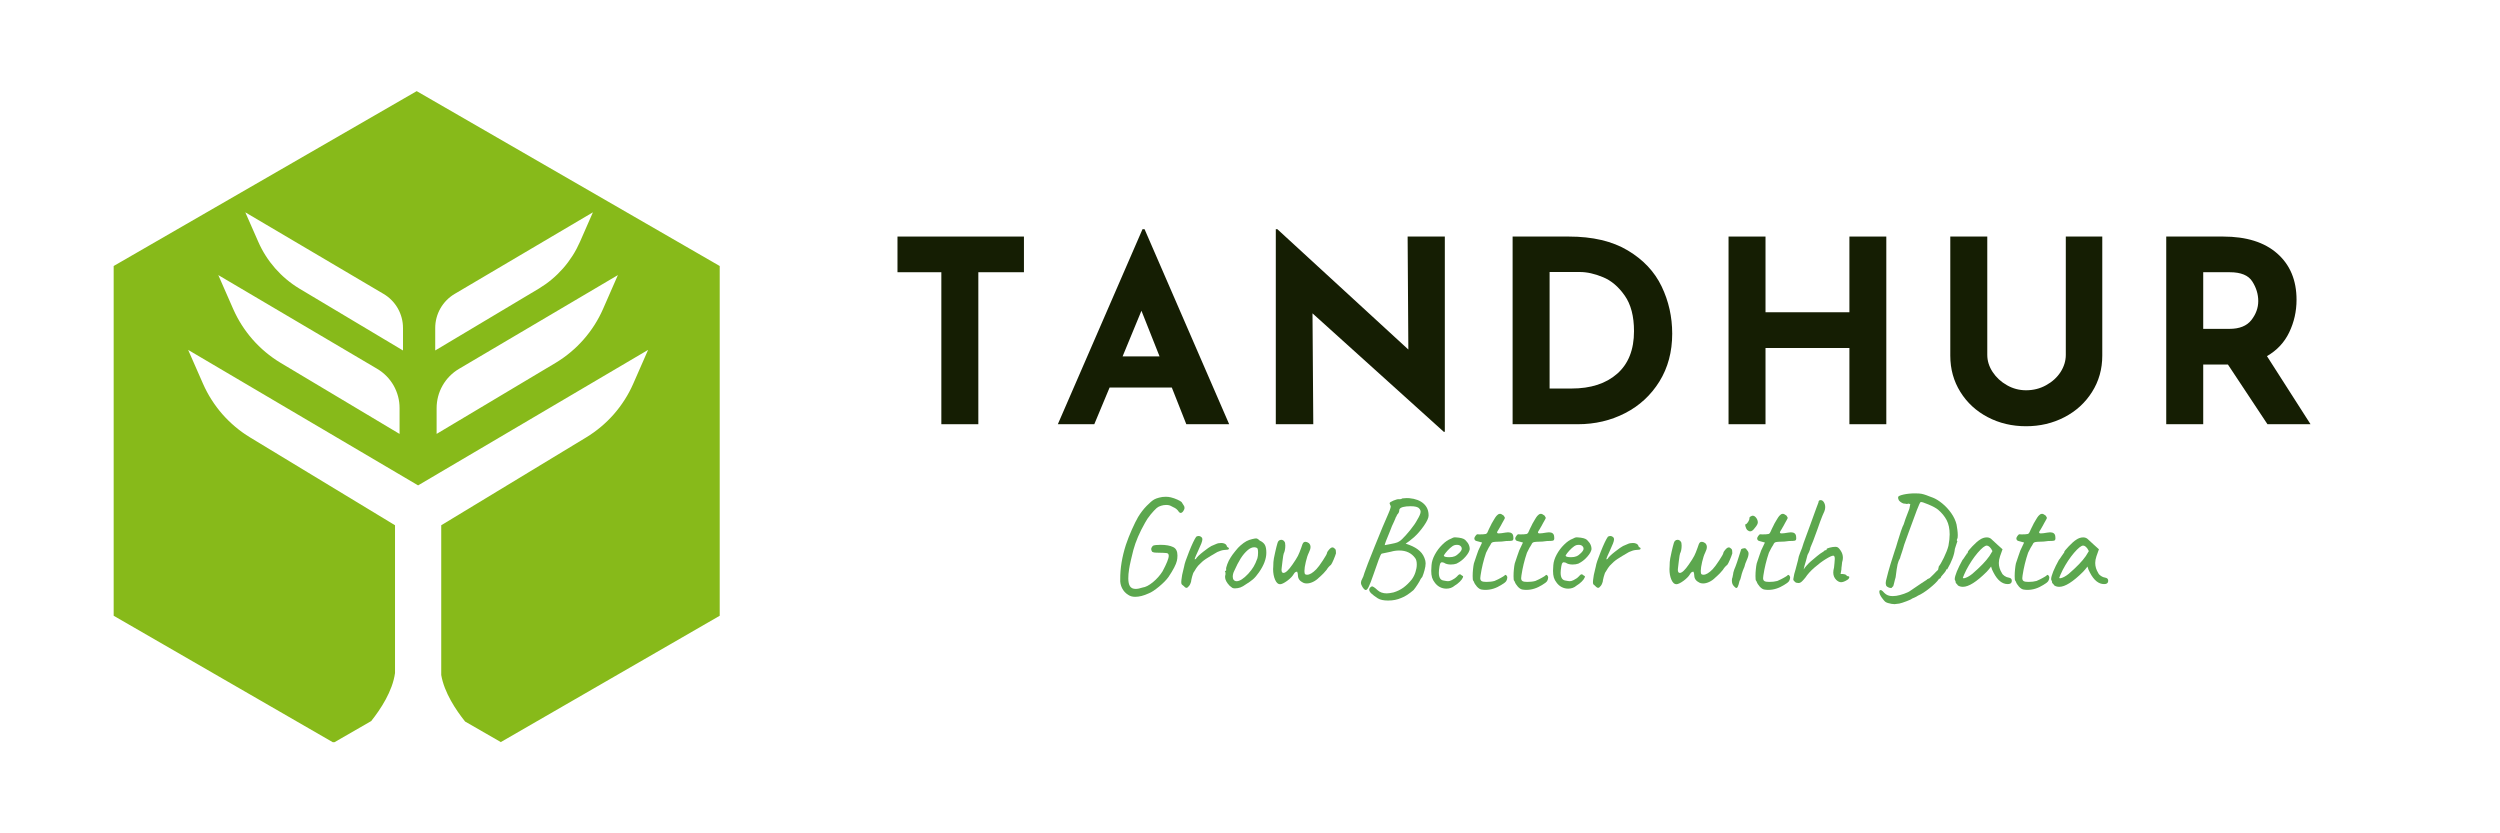 <svg width="156" height="52" viewBox="0 0 156 52" fill="none" xmlns="http://www.w3.org/2000/svg">
<path fill-rule="evenodd" clip-rule="evenodd" d="M44.91 16.599V38.423L31.251 46.306L29.022 45.023C28.448 44.306 27.724 43.221 27.533 42.122V32.776L36.577 27.295C36.899 27.099 37.205 26.88 37.495 26.637C37.784 26.395 38.053 26.131 38.303 25.848C38.552 25.563 38.778 25.262 38.98 24.944C39.184 24.625 39.361 24.293 39.513 23.947L40.441 21.833L26.089 30.288L11.74 21.833L12.669 23.947C12.821 24.293 12.998 24.625 13.202 24.944C13.404 25.262 13.63 25.563 13.879 25.848C14.129 26.131 14.398 26.395 14.687 26.637C14.977 26.881 15.283 27.099 15.605 27.295L24.649 32.776V41.999C24.495 43.126 23.755 44.251 23.162 44.995L20.875 46.312H20.762L7.093 38.423V16.599L26.002 5.687L44.91 16.599ZM20.875 46.312H26.002H31.241L31.251 46.306L31.262 46.312H26.068H20.874L20.875 46.312ZM16.116 15.088L15.307 13.249L23.93 18.337C24.116 18.446 24.285 18.578 24.436 18.731C24.588 18.885 24.717 19.056 24.824 19.243C24.93 19.431 25.011 19.629 25.066 19.838C25.121 20.046 25.148 20.259 25.147 20.474V21.87L18.669 18.001C18.389 17.831 18.122 17.64 17.87 17.428C17.619 17.218 17.384 16.988 17.168 16.742C16.951 16.494 16.755 16.233 16.578 15.955C16.402 15.678 16.248 15.389 16.116 15.088ZM27.158 21.869L33.637 18.001C34.202 17.658 34.703 17.239 35.139 16.742C35.575 16.244 35.925 15.693 36.191 15.088L36.997 13.249L28.376 18.337C28.19 18.446 28.021 18.578 27.87 18.731C27.718 18.885 27.589 19.055 27.482 19.242C27.375 19.43 27.294 19.628 27.239 19.836C27.184 20.045 27.157 20.257 27.158 20.473V21.869ZM13.622 17.165L14.55 19.28C14.702 19.626 14.88 19.958 15.082 20.276C15.286 20.595 15.511 20.896 15.76 21.18C16.009 21.464 16.279 21.728 16.568 21.97C16.858 22.213 17.164 22.432 17.487 22.628L24.933 27.077V25.472C24.934 25.224 24.904 24.98 24.84 24.739C24.777 24.5 24.684 24.272 24.562 24.056C24.439 23.841 24.291 23.645 24.117 23.468C23.942 23.291 23.748 23.14 23.535 23.014L13.622 17.165ZM34.694 22.628L27.245 27.075V25.47C27.245 25.222 27.276 24.978 27.339 24.738C27.402 24.498 27.495 24.271 27.618 24.055C27.741 23.84 27.889 23.644 28.063 23.468C28.238 23.291 28.432 23.14 28.646 23.014L38.556 17.165L37.63 19.28C37.478 19.626 37.301 19.958 37.098 20.276C36.895 20.595 36.669 20.896 36.42 21.18C36.171 21.464 35.902 21.728 35.612 21.97C35.324 22.213 35.017 22.432 34.694 22.628ZM24.933 29.488C24.931 29.486 24.933 29.482 24.936 29.482H24.938C24.937 29.488 24.935 29.49 24.933 29.488Z" fill="#87BA1A"/>
<path d="M63.894 14.761V16.987H61.048V26.471H58.74V16.987H56.003V14.761H63.894Z" fill="#151E03"/>
<path d="M73.121 24.182H69.239L68.284 26.471H66.009L71.293 14.3H71.42L76.7 26.471H74.026L73.121 24.182ZM72.357 22.241L71.226 19.39L70.049 22.241H72.357Z" fill="#151E03"/>
<path d="M90.157 14.761V26.946H90.094L81.9 19.553L81.949 26.471H79.61V14.3H79.705L87.881 21.811L87.836 14.761H90.157Z" fill="#151E03"/>
<path d="M94.387 14.761H97.889C99.383 14.761 100.611 15.05 101.577 15.63C102.542 16.206 103.244 16.954 103.686 17.874C104.126 18.791 104.346 19.774 104.346 20.824C104.346 21.949 104.08 22.941 103.55 23.801C103.018 24.659 102.306 25.317 101.41 25.778C100.514 26.24 99.53 26.471 98.46 26.471H94.387V14.761ZM98.061 24.244C99.262 24.244 100.212 23.937 100.912 23.321C101.611 22.706 101.962 21.822 101.962 20.665C101.962 19.731 101.767 18.989 101.378 18.439C100.991 17.887 100.541 17.506 100.025 17.295C99.512 17.081 99.027 16.973 98.573 16.973H96.695V24.244H98.061Z" fill="#151E03"/>
<path d="M117.706 26.471H115.403V21.715H110.168V26.471H107.861V14.761H110.168V19.485H115.403V14.761H117.706V26.471Z" fill="#151E03"/>
<path d="M124.006 22.145C124.006 22.516 124.117 22.872 124.341 23.213C124.564 23.551 124.861 23.826 125.232 24.036C125.603 24.248 126.001 24.353 126.427 24.353C126.882 24.353 127.3 24.248 127.68 24.036C128.062 23.826 128.363 23.551 128.581 23.213C128.798 22.872 128.906 22.516 128.906 22.145V14.761H131.182V22.19C131.182 23.03 130.97 23.785 130.544 24.457C130.121 25.13 129.547 25.655 128.82 26.032C128.093 26.41 127.296 26.597 126.427 26.597C125.555 26.597 124.758 26.41 124.038 26.032C123.316 25.655 122.746 25.13 122.327 24.457C121.908 23.785 121.698 23.03 121.698 22.19V14.761H124.006V22.145Z" fill="#151E03"/>
<path d="M141.489 26.471L139.023 22.747H137.481V26.471H135.173V14.761H138.72C140.174 14.761 141.301 15.114 142.1 15.819C142.902 16.525 143.304 17.488 143.304 18.706C143.304 19.428 143.151 20.104 142.847 20.738C142.545 21.369 142.082 21.863 141.458 22.222L144.177 26.471H141.489ZM137.481 20.521H139.118C139.743 20.521 140.198 20.338 140.485 19.973C140.771 19.605 140.915 19.211 140.915 18.788C140.915 18.362 140.793 17.957 140.548 17.571C140.306 17.181 139.836 16.987 139.137 16.987H137.481V20.521Z" fill="#151E03"/>
<path d="M70.388 37.11C70.23 37.013 70.107 36.876 70.016 36.699C69.928 36.521 69.891 36.337 69.903 36.147C69.897 35.468 70.014 34.752 70.256 33.997C70.358 33.693 70.484 33.373 70.632 33.038C70.782 32.703 70.91 32.446 71.016 32.264C71.176 32.002 71.353 31.77 71.55 31.568C71.746 31.366 71.904 31.232 72.025 31.165C72.098 31.123 72.198 31.086 72.329 31.052C72.457 31.016 72.596 30.998 72.74 30.998C72.855 30.998 72.96 31.01 73.057 31.034C73.195 31.068 73.331 31.114 73.464 31.174C73.597 31.235 73.686 31.286 73.731 31.328C73.752 31.362 73.778 31.402 73.808 31.45C73.841 31.495 73.867 31.536 73.885 31.572C73.903 31.606 73.912 31.642 73.912 31.681C73.918 31.738 73.894 31.808 73.84 31.889C73.785 31.968 73.729 32.007 73.672 32.007C73.636 32.007 73.601 31.987 73.568 31.948C73.511 31.861 73.453 31.796 73.396 31.753C73.339 31.711 73.279 31.676 73.215 31.649C73.152 31.62 73.105 31.595 73.075 31.577C72.999 31.532 72.895 31.509 72.763 31.509C72.66 31.509 72.556 31.526 72.451 31.559C72.344 31.589 72.254 31.636 72.179 31.699C72.076 31.789 71.95 31.925 71.799 32.106C71.651 32.287 71.537 32.457 71.455 32.613C71.111 33.217 70.867 33.785 70.722 34.319C70.677 34.485 70.625 34.694 70.569 34.948C70.511 35.201 70.473 35.391 70.455 35.518C70.421 35.729 70.406 35.92 70.406 36.092C70.406 36.307 70.439 36.47 70.51 36.581C70.582 36.693 70.701 36.748 70.867 36.748C70.981 36.748 71.123 36.72 71.292 36.663C71.482 36.639 71.697 36.529 71.939 36.332C72.18 36.133 72.381 35.907 72.541 35.654C72.8 35.172 72.93 34.847 72.93 34.681C72.93 34.566 72.874 34.509 72.763 34.509C72.647 34.497 72.505 34.491 72.333 34.491C72.218 34.491 72.129 34.488 72.066 34.482C72.003 34.476 71.945 34.459 71.894 34.432C71.855 34.368 71.835 34.313 71.835 34.264C71.835 34.199 71.873 34.127 71.948 34.052C72.026 34.016 72.184 33.997 72.419 33.997C72.754 33.997 73.016 34.045 73.206 34.138C73.384 34.222 73.473 34.398 73.473 34.663C73.473 34.789 73.461 34.901 73.437 34.997C73.385 35.224 73.211 35.561 72.912 36.006C72.779 36.191 72.582 36.391 72.32 36.608C72.059 36.823 71.849 36.961 71.686 37.024C71.372 37.169 71.089 37.242 70.835 37.242C70.657 37.242 70.507 37.197 70.388 37.11Z" fill="#5CA74E"/>
<path d="M73.833 36.542C73.785 36.509 73.752 36.479 73.734 36.452C73.718 36.422 73.711 36.378 73.711 36.32C73.711 36.27 73.713 36.225 73.72 36.189C73.738 35.993 73.781 35.767 73.851 35.511L73.892 35.339C73.91 35.194 74.011 34.893 74.195 34.434C74.379 33.972 74.528 33.659 74.643 33.492C74.689 33.463 74.736 33.447 74.788 33.447C74.863 33.447 74.926 33.474 74.978 33.529C75.011 33.55 75.028 33.592 75.028 33.655C75.028 33.713 75.006 33.798 74.965 33.909C74.921 34.021 74.849 34.187 74.747 34.407C74.722 34.452 74.684 34.538 74.63 34.664C74.575 34.791 74.548 34.867 74.548 34.891C74.548 34.9 74.55 34.904 74.557 34.904C74.569 34.904 74.58 34.902 74.589 34.895C74.6 34.886 74.613 34.879 74.625 34.873C74.689 34.764 74.842 34.615 75.087 34.425C75.331 34.235 75.498 34.117 75.589 34.072C75.631 34.048 75.684 34.025 75.747 34.004C75.811 33.98 75.853 33.962 75.874 33.95C75.967 33.904 76.078 33.882 76.204 33.882C76.282 33.882 76.351 33.895 76.412 33.922C76.472 33.947 76.514 33.985 76.539 34.035C76.545 34.075 76.559 34.107 76.584 34.13C76.612 34.155 76.631 34.169 76.643 34.171C76.658 34.171 76.668 34.179 76.675 34.194C76.68 34.21 76.684 34.22 76.684 34.225C76.684 34.265 76.661 34.289 76.616 34.298C76.571 34.307 76.487 34.315 76.367 34.321C76.304 34.327 76.237 34.342 76.168 34.366C76.098 34.387 76.029 34.414 75.96 34.447C75.64 34.632 75.4 34.776 75.24 34.882C75.083 34.984 74.924 35.125 74.761 35.302C74.698 35.373 74.614 35.496 74.512 35.673C74.472 35.713 74.431 35.818 74.385 35.99C74.342 36.16 74.322 36.264 74.322 36.302C74.315 36.32 74.304 36.354 74.286 36.402C74.27 36.45 74.246 36.497 74.213 36.542C74.143 36.636 74.085 36.682 74.037 36.682C73.985 36.682 73.917 36.636 73.833 36.542Z" fill="#5CA74E"/>
<path d="M77.064 36.715C76.994 36.715 76.938 36.705 76.897 36.683C76.857 36.659 76.802 36.615 76.729 36.552C76.539 36.353 76.444 36.169 76.444 36C76.444 35.961 76.446 35.932 76.453 35.914C76.468 35.875 76.473 35.836 76.471 35.796C76.468 35.754 76.467 35.727 76.467 35.715C76.445 35.694 76.435 35.678 76.435 35.669C76.435 35.66 76.439 35.651 76.448 35.642C76.46 35.633 76.469 35.624 76.476 35.615C76.512 35.615 76.523 35.584 76.512 35.52C76.499 35.473 76.522 35.37 76.58 35.212C76.636 35.056 76.709 34.912 76.797 34.778C76.86 34.676 76.953 34.547 77.078 34.394C77.201 34.237 77.311 34.117 77.408 34.036C77.546 33.916 77.67 33.827 77.779 33.769C77.887 33.712 78.007 33.668 78.141 33.638C78.255 33.611 78.333 33.597 78.376 33.597C78.415 33.597 78.45 33.608 78.48 33.629C78.513 33.647 78.555 33.682 78.607 33.733C78.761 33.803 78.867 33.891 78.928 34C78.988 34.106 79.019 34.27 79.019 34.493C79.019 34.867 78.866 35.274 78.562 35.71C78.431 35.898 78.308 36.043 78.191 36.145C78.075 36.244 77.925 36.352 77.738 36.466C77.617 36.554 77.505 36.617 77.403 36.656C77.304 36.692 77.191 36.712 77.064 36.715ZM77.892 35.801C78.03 35.647 78.141 35.502 78.222 35.366C78.306 35.228 78.386 35.052 78.462 34.837C78.489 34.741 78.503 34.623 78.503 34.484C78.503 34.312 78.48 34.215 78.435 34.19C78.377 34.163 78.32 34.149 78.263 34.149C78.136 34.149 78.003 34.207 77.865 34.321C77.698 34.464 77.549 34.64 77.417 34.85C77.283 35.062 77.15 35.321 77.014 35.629C76.953 35.75 76.924 35.869 76.924 35.986C76.924 36.071 76.944 36.139 76.987 36.19C77.032 36.242 77.092 36.267 77.168 36.267C77.358 36.267 77.599 36.112 77.892 35.801Z" fill="#5CA74E"/>
<path d="M79.872 36.456C79.751 36.456 79.648 36.364 79.565 36.176C79.483 35.986 79.442 35.764 79.442 35.511L79.451 35.352C79.451 35.148 79.465 34.975 79.492 34.836C79.522 34.698 79.54 34.612 79.546 34.578C79.558 34.549 79.569 34.499 79.578 34.429C79.59 34.357 79.614 34.255 79.651 34.121C79.696 33.92 79.741 33.796 79.786 33.751C79.832 33.705 79.886 33.683 79.949 33.683C79.991 33.683 80.028 33.694 80.062 33.714C80.099 33.732 80.127 33.76 80.148 33.796C80.184 33.83 80.203 33.912 80.203 34.045C80.203 34.142 80.194 34.237 80.175 34.33C80.157 34.42 80.135 34.487 80.108 34.529C80.09 34.563 80.062 34.728 80.026 35.026C80.005 35.244 79.988 35.384 79.976 35.447C79.97 35.472 79.967 35.506 79.967 35.551C79.967 35.685 80.008 35.75 80.09 35.75C80.222 35.75 80.409 35.576 80.651 35.225C80.81 34.997 80.923 34.817 80.99 34.687C81.055 34.558 81.123 34.392 81.194 34.189C81.221 34.106 81.246 34.031 81.27 33.968C81.298 33.904 81.323 33.864 81.347 33.846C81.374 33.822 81.415 33.809 81.469 33.809C81.526 33.809 81.594 33.837 81.673 33.891C81.742 33.958 81.777 34.038 81.777 34.131C81.777 34.228 81.742 34.346 81.673 34.483C81.603 34.623 81.54 34.814 81.483 35.058C81.425 35.303 81.397 35.492 81.397 35.628C81.397 35.735 81.411 35.8 81.438 35.827C81.465 35.852 81.507 35.864 81.564 35.864C81.724 35.864 81.915 35.749 82.139 35.52C82.241 35.414 82.377 35.232 82.546 34.972C82.718 34.71 82.804 34.556 82.804 34.511C82.804 34.474 82.829 34.425 82.881 34.361C82.911 34.323 82.938 34.289 82.963 34.262C82.99 34.232 83.028 34.202 83.08 34.171L83.148 34.158C83.193 34.158 83.248 34.189 83.311 34.253C83.335 34.274 83.35 34.31 83.356 34.361C83.362 34.41 83.365 34.465 83.365 34.529C83.335 34.632 83.285 34.764 83.216 34.927C83.146 35.09 83.092 35.196 83.053 35.244C82.945 35.328 82.852 35.434 82.777 35.56C82.638 35.727 82.529 35.843 82.451 35.909C82.376 35.975 82.326 36.021 82.302 36.044C82.187 36.16 82.062 36.248 81.927 36.312C81.793 36.375 81.666 36.407 81.546 36.407C81.425 36.407 81.327 36.378 81.252 36.321C81.074 36.228 80.985 36.072 80.985 35.855C80.985 35.816 80.979 35.78 80.967 35.746C80.955 35.71 80.946 35.686 80.94 35.673C80.855 35.673 80.787 35.719 80.737 35.809C80.655 35.954 80.516 36.099 80.32 36.244C80.123 36.386 79.974 36.456 79.872 36.456Z" fill="#5CA74E"/>
<path d="M85.981 37.339C85.797 37.221 85.66 37.118 85.57 37.031C85.481 36.946 85.439 36.868 85.439 36.796C85.439 36.721 85.488 36.654 85.588 36.597C85.615 36.579 85.665 36.594 85.737 36.642C85.81 36.691 85.88 36.749 85.95 36.818C86.097 36.956 86.291 37.027 86.534 37.027C86.635 37.027 86.774 37.006 86.95 36.968C87.185 36.898 87.393 36.798 87.574 36.665C87.755 36.532 87.928 36.364 88.094 36.158C88.196 36.02 88.273 35.867 88.325 35.701C88.38 35.532 88.407 35.374 88.407 35.226C88.407 35.042 88.372 34.907 88.303 34.819C88.073 34.509 87.746 34.352 87.321 34.352C87.136 34.352 86.963 34.377 86.8 34.425L86.303 34.529C86.29 34.532 86.263 34.538 86.221 34.547C86.182 34.556 86.118 34.682 86.031 34.923C85.946 35.165 85.834 35.481 85.696 35.873C85.575 36.223 85.48 36.469 85.411 36.61C85.345 36.749 85.282 36.818 85.226 36.818C85.168 36.818 85.099 36.755 85.018 36.628C84.954 36.527 84.923 36.437 84.923 36.361C84.923 36.289 84.948 36.21 85 36.122C85.029 36.071 85.054 36.02 85.072 35.968C85.092 35.917 85.115 35.844 85.14 35.751C85.212 35.528 85.427 34.971 85.787 34.081C86.145 33.188 86.426 32.516 86.629 32.063C86.773 31.735 86.816 31.561 86.76 31.543C86.76 31.528 86.751 31.504 86.733 31.47C86.715 31.434 86.708 31.407 86.715 31.389C86.715 31.356 86.794 31.305 86.954 31.235C87.117 31.166 87.236 31.138 87.312 31.149H87.362C87.436 31.149 87.475 31.134 87.475 31.104C87.486 31.104 87.539 31.099 87.633 31.09C87.729 31.079 87.832 31.077 87.941 31.086C88.323 31.122 88.621 31.235 88.832 31.425C89.046 31.615 89.15 31.867 89.144 32.181C89.141 32.325 89.041 32.538 88.846 32.819C88.649 33.097 88.453 33.324 88.257 33.502C88.167 33.583 88.063 33.669 87.945 33.76C87.828 33.848 87.751 33.902 87.714 33.923L87.932 34C88.212 34.106 88.434 34.235 88.597 34.389C88.762 34.54 88.877 34.74 88.941 34.99C88.952 35.048 88.959 35.101 88.959 35.149C88.959 35.276 88.936 35.419 88.891 35.579C88.848 35.739 88.802 35.88 88.751 35.999C88.714 36.036 88.684 36.074 88.66 36.113C88.639 36.152 88.625 36.178 88.619 36.19C88.613 36.214 88.562 36.303 88.466 36.456C88.368 36.608 88.282 36.728 88.208 36.818C87.92 37.065 87.665 37.23 87.438 37.312C87.196 37.42 86.924 37.474 86.62 37.474C86.339 37.474 86.126 37.429 85.981 37.339ZM86.407 34.018C86.47 34.006 86.597 33.981 86.787 33.945C86.979 33.909 87.114 33.876 87.19 33.846C87.201 33.84 87.237 33.822 87.298 33.791C87.358 33.759 87.42 33.71 87.484 33.647C87.619 33.52 87.788 33.333 87.99 33.086C88.192 32.836 88.339 32.623 88.429 32.448C88.574 32.212 88.647 32.04 88.647 31.932C88.647 31.857 88.615 31.787 88.552 31.724C88.476 31.633 88.298 31.588 88.018 31.588C87.833 31.588 87.675 31.605 87.543 31.638C87.461 31.663 87.402 31.691 87.366 31.724C87.33 31.754 87.312 31.801 87.312 31.864C87.312 31.949 87.264 32.038 87.171 32.131C87.165 32.165 87.151 32.198 87.131 32.23C87.113 32.261 87.1 32.279 87.095 32.285C87.095 32.303 87.059 32.389 86.99 32.543C86.9 32.721 86.814 32.923 86.733 33.149C86.515 33.665 86.407 33.954 86.407 34.018Z" fill="#5CA74E"/>
<path d="M90.775 36.542C90.63 36.669 90.456 36.732 90.255 36.732C90.112 36.732 89.976 36.7 89.847 36.633C89.717 36.564 89.61 36.469 89.526 36.348C89.45 36.255 89.395 36.151 89.359 36.035C89.325 35.921 89.309 35.781 89.309 35.615C89.309 35.558 89.315 35.442 89.327 35.266C89.342 35.056 89.411 34.835 89.535 34.606C89.659 34.377 89.812 34.171 89.997 33.99C90.18 33.807 90.361 33.681 90.54 33.615C90.632 33.558 90.717 33.529 90.793 33.529C90.832 33.529 90.871 33.532 90.911 33.538C90.953 33.541 90.997 33.546 91.042 33.551C91.169 33.569 91.265 33.596 91.332 33.628C91.397 33.659 91.454 33.705 91.499 33.769C91.64 33.913 91.712 34.08 91.712 34.266C91.69 34.406 91.601 34.564 91.445 34.741C91.291 34.92 91.105 35.063 90.888 35.171C90.782 35.208 90.663 35.226 90.531 35.226C90.352 35.226 90.209 35.188 90.101 35.112C90.049 35.094 90.01 35.085 89.983 35.085C89.929 35.085 89.888 35.12 89.861 35.189C89.836 35.26 89.814 35.386 89.793 35.569C89.786 35.609 89.784 35.667 89.784 35.741C89.784 36.034 89.88 36.196 90.074 36.225C90.206 36.253 90.301 36.266 90.359 36.266C90.428 36.266 90.506 36.244 90.594 36.198L90.757 36.103C90.79 36.085 90.82 36.063 90.847 36.035C90.877 36.006 90.904 35.98 90.929 35.959C90.94 35.947 90.957 35.929 90.979 35.904C91.002 35.877 91.024 35.859 91.042 35.85C91.062 35.841 91.083 35.836 91.101 35.836C91.124 35.836 91.15 35.85 91.178 35.877C91.207 35.902 91.232 35.92 91.25 35.931C91.301 35.931 91.311 35.968 91.282 36.04C91.255 36.112 91.192 36.197 91.096 36.293C91.002 36.387 90.895 36.47 90.775 36.542ZM90.766 34.714C90.862 34.676 90.96 34.605 91.06 34.502C91.162 34.4 91.214 34.314 91.214 34.244C91.214 34.175 91.188 34.117 91.137 34.072C91.085 34.024 91.013 33.999 90.92 33.999C90.85 33.999 90.799 34.006 90.766 34.017C90.684 34.042 90.589 34.103 90.481 34.203C90.372 34.303 90.277 34.406 90.196 34.511C90.114 34.614 90.083 34.674 90.101 34.692C90.13 34.744 90.242 34.769 90.436 34.769C90.568 34.769 90.678 34.751 90.766 34.714Z" fill="#5CA74E"/>
<path d="M92.437 36.786C92.347 36.768 92.253 36.707 92.157 36.601C92.063 36.492 92.001 36.393 91.971 36.302C91.971 36.291 91.965 36.278 91.953 36.266C91.944 36.251 91.936 36.241 91.93 36.234C91.906 36.216 91.894 36.121 91.894 35.949C91.894 35.811 91.901 35.667 91.917 35.519C91.932 35.369 91.95 35.248 91.971 35.157L92.125 34.7L92.247 34.352L92.483 33.854L92.134 33.759C92.095 33.754 92.062 33.734 92.035 33.7C92.01 33.664 91.998 33.633 91.998 33.605C91.998 33.558 92.022 33.501 92.071 33.438C92.118 33.372 92.158 33.339 92.189 33.339C92.203 33.345 92.248 33.347 92.324 33.347C92.496 33.347 92.625 33.339 92.713 33.32C92.77 33.297 92.811 33.25 92.835 33.18C92.856 33.135 92.882 33.078 92.912 33.008C92.945 32.939 92.977 32.876 93.007 32.818C93.022 32.785 93.048 32.732 93.084 32.66C93.123 32.587 93.171 32.506 93.229 32.415C93.24 32.397 93.266 32.355 93.306 32.289C93.348 32.223 93.398 32.167 93.455 32.121C93.494 32.083 93.543 32.062 93.6 32.062C93.657 32.062 93.733 32.099 93.826 32.171C93.838 32.189 93.853 32.214 93.872 32.243C93.892 32.271 93.903 32.297 93.903 32.32C93.903 32.342 93.881 32.391 93.835 32.465C93.799 32.535 93.764 32.596 93.731 32.651C93.701 32.705 93.675 32.754 93.654 32.795C93.584 32.911 93.534 32.997 93.505 33.053C93.447 33.129 93.419 33.187 93.419 33.225C93.419 33.265 93.457 33.284 93.532 33.284C93.614 33.284 93.747 33.268 93.935 33.234C94.016 33.223 94.072 33.216 94.102 33.216C94.302 33.216 94.41 33.3 94.428 33.465C94.434 33.501 94.437 33.542 94.437 33.587C94.437 33.669 94.41 33.718 94.356 33.737C94.302 33.752 94.179 33.759 93.989 33.759C93.805 33.79 93.615 33.804 93.419 33.804C93.385 33.804 93.347 33.807 93.302 33.809C93.258 33.809 93.216 33.816 93.17 33.827C93.125 33.84 93.091 33.858 93.071 33.881C93.049 33.903 93.028 33.939 93.007 33.99C92.989 34.008 92.949 34.075 92.885 34.189C92.804 34.359 92.752 34.459 92.731 34.492C92.574 34.952 92.46 35.422 92.388 35.904C92.375 35.998 92.369 36.056 92.369 36.076C92.369 36.164 92.398 36.225 92.455 36.261C92.512 36.295 92.61 36.311 92.749 36.311C92.942 36.311 93.112 36.292 93.256 36.252C93.428 36.178 93.557 36.114 93.645 36.062C93.696 36.033 93.743 36.006 93.786 35.981C93.828 35.954 93.858 35.934 93.876 35.922C93.894 35.889 93.913 35.872 93.935 35.872C93.983 35.872 94.023 35.917 94.057 36.008C94.057 36.102 94.036 36.183 93.994 36.252C93.954 36.319 93.855 36.399 93.695 36.492C93.363 36.704 93.03 36.809 92.695 36.809C92.605 36.809 92.519 36.802 92.437 36.786Z" fill="#5CA74E"/>
<path d="M94.987 36.786C94.897 36.768 94.803 36.707 94.707 36.601C94.613 36.492 94.551 36.393 94.521 36.302C94.521 36.291 94.515 36.278 94.503 36.266C94.494 36.251 94.486 36.241 94.481 36.234C94.456 36.216 94.445 36.121 94.445 35.949C94.445 35.811 94.451 35.667 94.467 35.519C94.482 35.369 94.5 35.248 94.521 35.157L94.675 34.7L94.797 34.352L95.033 33.854L94.684 33.759C94.645 33.754 94.612 33.734 94.585 33.7C94.56 33.664 94.549 33.633 94.549 33.605C94.549 33.558 94.572 33.501 94.621 33.438C94.668 33.372 94.708 33.339 94.739 33.339C94.753 33.345 94.799 33.347 94.874 33.347C95.046 33.347 95.175 33.339 95.263 33.32C95.32 33.297 95.361 33.25 95.386 33.18C95.406 33.135 95.432 33.078 95.463 33.008C95.495 32.939 95.527 32.876 95.558 32.818C95.572 32.785 95.598 32.732 95.635 32.66C95.673 32.587 95.722 32.506 95.779 32.415C95.791 32.397 95.817 32.355 95.856 32.289C95.898 32.223 95.948 32.167 96.005 32.121C96.044 32.083 96.093 32.062 96.15 32.062C96.207 32.062 96.283 32.099 96.377 32.171C96.388 32.189 96.404 32.214 96.422 32.243C96.442 32.271 96.454 32.297 96.454 32.32C96.454 32.342 96.431 32.391 96.386 32.465C96.349 32.535 96.314 32.596 96.281 32.651C96.251 32.705 96.225 32.754 96.205 32.795C96.135 32.911 96.085 32.997 96.055 33.053C95.998 33.129 95.969 33.187 95.969 33.225C95.969 33.265 96.007 33.284 96.082 33.284C96.164 33.284 96.297 33.268 96.485 33.234C96.567 33.223 96.622 33.216 96.653 33.216C96.852 33.216 96.96 33.3 96.978 33.465C96.984 33.501 96.987 33.542 96.987 33.587C96.987 33.669 96.96 33.718 96.906 33.737C96.852 33.752 96.73 33.759 96.539 33.759C96.355 33.79 96.165 33.804 95.969 33.804C95.935 33.804 95.897 33.807 95.852 33.809C95.809 33.809 95.766 33.816 95.721 33.827C95.675 33.84 95.641 33.858 95.621 33.881C95.599 33.903 95.578 33.939 95.558 33.99C95.54 34.008 95.499 34.075 95.435 34.189C95.354 34.359 95.302 34.459 95.282 34.492C95.124 34.952 95.01 35.422 94.938 35.904C94.925 35.998 94.92 36.056 94.92 36.076C94.92 36.164 94.948 36.225 95.006 36.261C95.062 36.295 95.16 36.311 95.3 36.311C95.492 36.311 95.662 36.292 95.806 36.252C95.978 36.178 96.107 36.114 96.196 36.062C96.246 36.033 96.293 36.006 96.336 35.981C96.378 35.954 96.408 35.934 96.426 35.922C96.444 35.889 96.464 35.872 96.485 35.872C96.533 35.872 96.573 35.917 96.607 36.008C96.607 36.102 96.586 36.183 96.544 36.252C96.504 36.319 96.405 36.399 96.245 36.492C95.913 36.704 95.58 36.809 95.245 36.809C95.155 36.809 95.069 36.802 94.987 36.786Z" fill="#5CA74E"/>
<path d="M98.375 36.542C98.231 36.669 98.056 36.732 97.855 36.732C97.712 36.732 97.577 36.7 97.448 36.633C97.318 36.564 97.21 36.469 97.126 36.348C97.051 36.255 96.995 36.151 96.959 36.035C96.925 35.921 96.909 35.781 96.909 35.615C96.909 35.558 96.915 35.442 96.927 35.266C96.942 35.056 97.011 34.835 97.135 34.606C97.259 34.377 97.413 34.171 97.597 33.99C97.78 33.807 97.961 33.681 98.14 33.615C98.233 33.558 98.318 33.529 98.393 33.529C98.432 33.529 98.472 33.532 98.511 33.538C98.553 33.541 98.597 33.546 98.642 33.551C98.769 33.569 98.865 33.596 98.932 33.628C98.998 33.659 99.054 33.705 99.099 33.769C99.241 33.913 99.312 34.08 99.312 34.266C99.29 34.406 99.201 34.564 99.045 34.741C98.891 34.92 98.706 35.063 98.488 35.171C98.382 35.208 98.263 35.226 98.131 35.226C97.952 35.226 97.81 35.188 97.701 35.112C97.649 35.094 97.611 35.085 97.584 35.085C97.529 35.085 97.489 35.12 97.461 35.189C97.436 35.26 97.414 35.386 97.394 35.569C97.387 35.609 97.384 35.667 97.384 35.741C97.384 36.034 97.481 36.196 97.674 36.225C97.806 36.253 97.901 36.266 97.959 36.266C98.028 36.266 98.106 36.244 98.194 36.198L98.357 36.103C98.39 36.085 98.421 36.063 98.448 36.035C98.477 36.006 98.504 35.98 98.529 35.959C98.54 35.947 98.557 35.929 98.579 35.904C98.603 35.877 98.624 35.859 98.642 35.85C98.663 35.841 98.683 35.836 98.701 35.836C98.725 35.836 98.751 35.85 98.778 35.877C98.807 35.902 98.832 35.92 98.85 35.931C98.901 35.931 98.912 35.968 98.882 36.04C98.855 36.112 98.793 36.197 98.697 36.293C98.603 36.387 98.495 36.47 98.375 36.542ZM98.366 34.714C98.462 34.676 98.561 34.605 98.66 34.502C98.762 34.4 98.814 34.314 98.814 34.244C98.814 34.175 98.788 34.117 98.737 34.072C98.685 34.024 98.613 33.999 98.52 33.999C98.45 33.999 98.399 34.006 98.366 34.017C98.285 34.042 98.19 34.103 98.081 34.203C97.973 34.303 97.878 34.406 97.796 34.511C97.715 34.614 97.683 34.674 97.701 34.692C97.731 34.744 97.843 34.769 98.036 34.769C98.168 34.769 98.278 34.751 98.366 34.714Z" fill="#5CA74E"/>
<path d="M99.522 36.542C99.473 36.509 99.44 36.479 99.422 36.452C99.406 36.422 99.4 36.378 99.4 36.32C99.4 36.27 99.402 36.225 99.409 36.189C99.427 35.993 99.47 35.767 99.54 35.511L99.581 35.339C99.599 35.194 99.699 34.893 99.884 34.434C100.067 33.972 100.216 33.659 100.332 33.492C100.377 33.463 100.424 33.447 100.476 33.447C100.551 33.447 100.614 33.474 100.666 33.529C100.699 33.55 100.716 33.592 100.716 33.655C100.716 33.713 100.695 33.798 100.653 33.909C100.61 34.021 100.537 34.187 100.436 34.407C100.411 34.452 100.372 34.538 100.318 34.664C100.264 34.791 100.237 34.867 100.237 34.891C100.237 34.9 100.239 34.904 100.246 34.904C100.257 34.904 100.268 34.902 100.277 34.895C100.289 34.886 100.301 34.879 100.313 34.873C100.377 34.764 100.531 34.615 100.775 34.425C101.019 34.235 101.187 34.117 101.277 34.072C101.319 34.048 101.372 34.025 101.436 34.004C101.499 33.98 101.541 33.962 101.562 33.95C101.655 33.904 101.766 33.882 101.893 33.882C101.971 33.882 102.04 33.895 102.101 33.922C102.161 33.947 102.203 33.985 102.227 34.035C102.233 34.075 102.248 34.107 102.273 34.13C102.3 34.155 102.319 34.169 102.331 34.171C102.346 34.171 102.356 34.179 102.363 34.194C102.369 34.21 102.372 34.22 102.372 34.225C102.372 34.265 102.35 34.289 102.304 34.298C102.259 34.307 102.175 34.315 102.055 34.321C101.992 34.327 101.925 34.342 101.856 34.366C101.786 34.387 101.717 34.414 101.648 34.447C101.328 34.632 101.088 34.776 100.929 34.882C100.772 34.984 100.612 35.125 100.449 35.302C100.386 35.373 100.302 35.496 100.2 35.673C100.161 35.713 100.119 35.818 100.074 35.99C100.031 36.16 100.01 36.264 100.01 36.302C100.004 36.32 99.992 36.354 99.974 36.402C99.958 36.45 99.934 36.497 99.902 36.542C99.832 36.636 99.773 36.682 99.725 36.682C99.673 36.682 99.605 36.636 99.522 36.542Z" fill="#5CA74E"/>
<path d="M104.603 36.456C104.482 36.456 104.379 36.364 104.296 36.176C104.214 35.986 104.174 35.764 104.174 35.511L104.183 35.352C104.183 35.148 104.196 34.975 104.223 34.836C104.253 34.698 104.271 34.612 104.278 34.578C104.289 34.549 104.3 34.499 104.309 34.429C104.321 34.357 104.346 34.255 104.382 34.121C104.427 33.92 104.472 33.796 104.517 33.751C104.563 33.705 104.617 33.683 104.68 33.683C104.722 33.683 104.76 33.694 104.793 33.714C104.83 33.732 104.858 33.76 104.879 33.796C104.916 33.83 104.934 33.912 104.934 34.045C104.934 34.142 104.925 34.237 104.907 34.33C104.888 34.42 104.866 34.487 104.839 34.529C104.821 34.563 104.793 34.728 104.757 35.026C104.736 35.244 104.719 35.384 104.707 35.447C104.701 35.472 104.698 35.506 104.698 35.551C104.698 35.685 104.739 35.75 104.821 35.75C104.953 35.75 105.14 35.576 105.382 35.225C105.541 34.997 105.654 34.817 105.721 34.687C105.787 34.558 105.854 34.392 105.925 34.189C105.952 34.106 105.977 34.031 106.002 33.968C106.029 33.904 106.054 33.864 106.078 33.846C106.106 33.822 106.146 33.809 106.201 33.809C106.257 33.809 106.325 33.837 106.404 33.891C106.473 33.958 106.508 34.038 106.508 34.131C106.508 34.228 106.473 34.346 106.404 34.483C106.334 34.623 106.271 34.814 106.214 35.058C106.157 35.303 106.128 35.492 106.128 35.628C106.128 35.735 106.142 35.8 106.169 35.827C106.196 35.852 106.238 35.864 106.296 35.864C106.455 35.864 106.646 35.749 106.87 35.52C106.972 35.414 107.108 35.232 107.277 34.972C107.449 34.71 107.535 34.556 107.535 34.511C107.535 34.474 107.56 34.425 107.612 34.361C107.642 34.323 107.669 34.289 107.694 34.262C107.721 34.232 107.759 34.202 107.811 34.171L107.879 34.158C107.925 34.158 107.979 34.189 108.042 34.253C108.066 34.274 108.081 34.31 108.087 34.361C108.093 34.41 108.096 34.465 108.096 34.529C108.066 34.632 108.016 34.764 107.947 34.927C107.877 35.09 107.823 35.196 107.784 35.244C107.676 35.328 107.583 35.434 107.508 35.56C107.369 35.727 107.261 35.843 107.182 35.909C107.107 35.975 107.057 36.021 107.033 36.044C106.918 36.16 106.793 36.248 106.658 36.312C106.524 36.375 106.397 36.407 106.278 36.407C106.157 36.407 106.058 36.378 105.983 36.321C105.805 36.228 105.716 36.072 105.716 35.855C105.716 35.816 105.71 35.78 105.698 35.746C105.686 35.71 105.677 35.686 105.671 35.673C105.586 35.673 105.519 35.719 105.468 35.809C105.386 35.954 105.247 36.099 105.051 36.244C104.855 36.386 104.705 36.456 104.603 36.456Z" fill="#5CA74E"/>
<path d="M109.024 33.07C108.985 33.028 108.949 32.959 108.92 32.862C108.893 32.766 108.893 32.717 108.92 32.717C108.968 32.712 109.022 32.662 109.083 32.568C109.143 32.472 109.17 32.391 109.164 32.328C109.164 32.304 109.171 32.283 109.187 32.265C109.205 32.244 109.225 32.231 109.25 32.224C109.296 32.194 109.334 32.179 109.368 32.179C109.468 32.179 109.556 32.249 109.635 32.387C109.671 32.463 109.689 32.529 109.689 32.586C109.689 32.638 109.673 32.69 109.644 32.744C109.617 32.799 109.565 32.87 109.49 32.957C109.393 33.09 109.301 33.156 109.214 33.156C109.156 33.156 109.093 33.128 109.024 33.07ZM108.187 36.568C108.108 36.486 108.069 36.372 108.069 36.224C108.069 36.142 108.083 36.073 108.11 36.016C108.11 35.989 108.116 35.956 108.128 35.916C108.14 35.874 108.146 35.847 108.146 35.835C108.14 35.802 108.162 35.707 108.214 35.55C108.316 35.321 108.455 34.916 108.63 34.337C108.63 34.308 108.641 34.283 108.662 34.265C108.686 34.244 108.721 34.231 108.766 34.224C108.811 34.213 108.843 34.206 108.861 34.206C108.894 34.206 108.925 34.219 108.952 34.246C108.979 34.271 109.015 34.318 109.06 34.387C109.093 34.423 109.11 34.475 109.11 34.541C109.11 34.653 109.074 34.785 109.002 34.939C108.926 35.105 108.876 35.249 108.852 35.369C108.782 35.526 108.728 35.669 108.689 35.798C108.677 35.835 108.659 35.906 108.635 36.011C108.614 36.114 108.583 36.196 108.545 36.255C108.508 36.418 108.474 36.532 108.445 36.595C108.418 36.658 108.387 36.69 108.354 36.69C108.312 36.69 108.256 36.649 108.187 36.568Z" fill="#5CA74E"/>
<path d="M110.085 36.786C109.995 36.768 109.901 36.707 109.805 36.601C109.711 36.492 109.648 36.393 109.619 36.302C109.619 36.291 109.612 36.278 109.601 36.266C109.592 36.251 109.584 36.241 109.578 36.234C109.553 36.216 109.542 36.121 109.542 35.949C109.542 35.811 109.549 35.667 109.565 35.519C109.579 35.369 109.598 35.248 109.619 35.157L109.773 34.7L109.895 34.352L110.13 33.854L109.782 33.759C109.742 33.754 109.71 33.734 109.682 33.7C109.657 33.664 109.646 33.633 109.646 33.605C109.646 33.558 109.67 33.501 109.719 33.438C109.766 33.372 109.806 33.339 109.836 33.339C109.851 33.345 109.896 33.347 109.972 33.347C110.144 33.347 110.273 33.339 110.361 33.32C110.418 33.297 110.458 33.25 110.483 33.18C110.504 33.135 110.53 33.078 110.56 33.008C110.593 32.939 110.625 32.876 110.655 32.818C110.67 32.785 110.696 32.732 110.732 32.66C110.771 32.587 110.819 32.506 110.877 32.415C110.888 32.397 110.914 32.355 110.954 32.289C110.996 32.223 111.045 32.167 111.103 32.121C111.142 32.083 111.19 32.062 111.248 32.062C111.304 32.062 111.38 32.099 111.474 32.171C111.485 32.189 111.501 32.214 111.519 32.243C111.54 32.271 111.551 32.297 111.551 32.32C111.551 32.342 111.528 32.391 111.483 32.465C111.447 32.535 111.412 32.596 111.379 32.651C111.349 32.705 111.323 32.754 111.302 32.795C111.232 32.911 111.182 32.997 111.153 33.053C111.095 33.129 111.067 33.187 111.067 33.225C111.067 33.265 111.104 33.284 111.18 33.284C111.261 33.284 111.395 33.268 111.583 33.234C111.664 33.223 111.72 33.216 111.75 33.216C111.949 33.216 112.058 33.3 112.076 33.465C112.082 33.501 112.085 33.542 112.085 33.587C112.085 33.669 112.058 33.718 112.004 33.737C111.949 33.752 111.827 33.759 111.637 33.759C111.453 33.79 111.263 33.804 111.067 33.804C111.033 33.804 110.995 33.807 110.949 33.809C110.906 33.809 110.863 33.816 110.818 33.827C110.773 33.84 110.739 33.858 110.719 33.881C110.697 33.903 110.676 33.939 110.655 33.99C110.637 34.008 110.596 34.075 110.533 34.189C110.452 34.359 110.4 34.459 110.379 34.492C110.222 34.952 110.108 35.422 110.035 35.904C110.023 35.998 110.017 36.056 110.017 36.076C110.017 36.164 110.045 36.225 110.103 36.261C110.16 36.295 110.258 36.311 110.397 36.311C110.59 36.311 110.759 36.292 110.904 36.252C111.076 36.178 111.205 36.114 111.293 36.062C111.344 36.033 111.39 36.006 111.433 35.981C111.475 35.954 111.506 35.934 111.524 35.922C111.542 35.889 111.561 35.872 111.583 35.872C111.63 35.872 111.671 35.917 111.705 36.008C111.705 36.102 111.683 36.183 111.642 36.252C111.602 36.319 111.502 36.399 111.343 36.492C111.01 36.704 110.678 36.809 110.343 36.809C110.252 36.809 110.167 36.802 110.085 36.786Z" fill="#5CA74E"/>
<path d="M112.215 36.379C112.126 36.379 112.061 36.36 112.016 36.32C111.97 36.279 111.94 36.247 111.925 36.225C111.909 36.202 111.902 36.173 111.902 36.139C111.902 36.116 111.922 36.008 111.961 35.818L112.043 35.533C112.099 35.298 112.151 35.103 112.197 34.949C112.217 34.805 112.261 34.653 112.328 34.492C112.393 34.333 112.433 34.234 112.445 34.198C112.491 34.033 112.579 33.775 112.712 33.425L112.97 32.723C113.172 32.178 113.293 31.844 113.332 31.723L113.473 31.348C113.473 31.255 113.518 31.207 113.608 31.207C113.69 31.207 113.758 31.253 113.812 31.343C113.866 31.431 113.893 31.532 113.893 31.646C113.893 31.735 113.876 31.818 113.844 31.9C113.762 32.072 113.673 32.289 113.577 32.551C113.483 32.812 113.423 32.981 113.396 33.063C113.199 33.615 113.057 33.983 112.97 34.167C112.97 34.188 112.961 34.228 112.943 34.284C112.927 34.342 112.908 34.395 112.884 34.443L112.789 34.628C112.789 34.646 112.758 34.767 112.694 34.99C112.615 35.238 112.568 35.419 112.549 35.533C112.577 35.482 112.635 35.404 112.726 35.298C112.819 35.193 112.907 35.105 112.988 35.035C113.305 34.764 113.501 34.603 113.577 34.551C113.642 34.513 113.699 34.477 113.744 34.443C113.792 34.407 113.825 34.383 113.844 34.37C113.844 34.343 113.875 34.33 113.939 34.33C113.959 34.33 113.971 34.327 113.975 34.321C113.977 34.315 113.979 34.3 113.979 34.275C113.979 34.237 114.045 34.202 114.178 34.171C114.311 34.138 114.428 34.121 114.531 34.121C114.6 34.121 114.655 34.137 114.694 34.167C114.736 34.194 114.789 34.256 114.853 34.352C114.949 34.491 114.997 34.642 114.997 34.805C114.997 34.895 114.98 34.989 114.948 35.085C114.948 35.134 114.94 35.205 114.925 35.298C114.909 35.392 114.902 35.473 114.902 35.542L114.853 35.818H114.988C115.027 35.818 115.065 35.825 115.101 35.836C115.14 35.849 115.166 35.858 115.178 35.863C115.229 35.927 115.274 35.958 115.314 35.958C115.368 35.958 115.396 35.979 115.396 36.017C115.396 36.042 115.383 36.072 115.359 36.108C115.334 36.142 115.303 36.169 115.264 36.189C115.113 36.283 114.986 36.33 114.884 36.33C114.787 36.33 114.687 36.283 114.586 36.189C114.459 36.062 114.396 35.911 114.396 35.732C114.396 35.642 114.411 35.533 114.445 35.406L114.472 35.13C114.484 34.992 114.491 34.906 114.491 34.873C114.491 34.74 114.459 34.673 114.396 34.673C114.314 34.673 114.158 34.745 113.93 34.886C113.703 35.025 113.469 35.2 113.228 35.411C112.986 35.619 112.795 35.831 112.654 36.044C112.565 36.153 112.492 36.234 112.432 36.289C112.371 36.343 112.315 36.374 112.264 36.379H112.215Z" fill="#5CA74E"/>
<path d="M118.514 37.663C118.362 37.687 118.265 37.699 118.22 37.699C118.105 37.699 117.967 37.675 117.804 37.627C117.731 37.605 117.677 37.579 117.641 37.55C117.607 37.523 117.568 37.48 117.523 37.423C117.48 37.369 117.448 37.328 117.428 37.301C117.322 37.156 117.27 37.03 117.27 36.921C117.27 36.837 117.31 36.806 117.392 36.826C117.448 36.855 117.512 36.913 117.582 36.998C117.651 37.067 117.724 37.117 117.804 37.147C117.885 37.18 117.982 37.197 118.098 37.197C118.14 37.197 118.218 37.19 118.333 37.179C118.469 37.157 118.628 37.116 118.813 37.052C118.996 36.989 119.132 36.922 119.22 36.853C119.494 36.663 119.719 36.512 119.894 36.396C120.068 36.282 120.18 36.21 120.229 36.179C120.24 36.152 120.301 36.118 120.41 36.075L120.641 35.853C120.791 35.694 120.889 35.595 120.935 35.559C120.94 35.521 120.949 35.48 120.962 35.437C120.977 35.392 120.984 35.359 120.984 35.337C121.053 35.263 121.158 35.083 121.297 34.799C121.435 34.513 121.53 34.267 121.582 34.062C121.633 33.79 121.659 33.553 121.659 33.347C121.659 32.994 121.596 32.699 121.473 32.46C121.349 32.222 121.17 32.003 120.935 31.804C120.814 31.704 120.613 31.596 120.333 31.478C120.055 31.36 119.894 31.311 119.849 31.329C119.818 31.335 119.74 31.5 119.614 31.826C119.489 32.15 119.317 32.616 119.098 33.224L118.822 33.989C118.8 34.083 118.774 34.17 118.745 34.252C118.718 34.331 118.695 34.401 118.677 34.464C118.601 34.679 118.564 34.799 118.564 34.826C118.5 34.926 118.448 35.055 118.41 35.211C118.374 35.368 118.333 35.636 118.288 36.016C118.236 36.206 118.213 36.292 118.22 36.274C118.195 36.374 118.175 36.455 118.157 36.518C118.141 36.582 118.125 36.611 118.107 36.604L118.071 36.636C118.071 36.672 118.045 36.69 117.994 36.69C117.948 36.69 117.896 36.679 117.84 36.654C117.782 36.627 117.737 36.595 117.704 36.559C117.679 36.478 117.668 36.421 117.668 36.387C117.668 36.312 117.691 36.197 117.736 36.043C117.781 35.848 117.856 35.573 117.962 35.22C118.071 34.867 118.162 34.577 118.238 34.351C118.276 34.255 118.334 34.073 118.41 33.804C118.473 33.59 118.542 33.371 118.618 33.148C118.696 32.921 118.754 32.78 118.79 32.722C118.799 32.684 118.836 32.568 118.903 32.378C118.969 32.188 119.049 31.979 119.143 31.749L119.202 31.464L119.107 31.424C119.055 31.439 119.009 31.446 118.971 31.446C118.94 31.446 118.909 31.439 118.876 31.424C118.818 31.439 118.738 31.415 118.636 31.351C118.537 31.286 118.48 31.223 118.469 31.166C118.456 31.148 118.448 31.123 118.446 31.089C118.443 31.053 118.442 31.029 118.442 31.016C118.453 30.96 118.568 30.907 118.785 30.858C119.005 30.811 119.245 30.786 119.505 30.786C119.614 30.786 119.696 30.789 119.754 30.795C119.856 30.802 119.954 30.82 120.048 30.849C120.144 30.876 120.262 30.919 120.401 30.976L120.609 31.053C120.79 31.123 120.986 31.243 121.197 31.415C121.408 31.587 121.595 31.789 121.758 32.021C121.921 32.254 122.031 32.49 122.089 32.731C122.107 32.807 122.122 32.911 122.138 33.044C122.156 33.177 122.165 33.295 122.165 33.396C122.165 33.517 122.154 33.593 122.134 33.623C122.116 33.644 122.107 33.672 122.107 33.709C122.107 33.742 122.118 33.762 122.143 33.767C122.13 33.801 122.109 33.865 122.079 33.957C122.052 34.048 122.021 34.146 121.984 34.252C121.951 34.614 121.791 35.039 121.505 35.528C121.474 35.528 121.451 35.532 121.432 35.541C121.417 35.548 121.42 35.553 121.441 35.559C121.441 35.59 121.41 35.644 121.346 35.722C121.331 35.734 121.294 35.776 121.238 35.849C121.184 35.921 121.145 35.966 121.125 35.984C121.118 36.024 121.1 36.057 121.07 36.084C121.043 36.109 121.017 36.12 120.994 36.12C120.994 36.12 120.989 36.123 120.98 36.125C120.973 36.128 120.971 36.138 120.971 36.156C120.865 36.305 120.675 36.489 120.401 36.708C120.129 36.926 119.887 37.08 119.677 37.17C119.619 37.212 119.551 37.249 119.473 37.283C119.394 37.319 119.342 37.342 119.315 37.351C119.27 37.393 119.153 37.448 118.966 37.518C118.779 37.591 118.628 37.638 118.514 37.663Z" fill="#5CA74E"/>
<path d="M122.175 36.533C122.157 36.5 122.128 36.465 122.089 36.428C122.053 36.39 122.035 36.364 122.035 36.352C122.035 36.288 122.021 36.241 121.994 36.207C121.982 36.196 121.976 36.169 121.976 36.13C121.976 36.037 122.019 35.88 122.107 35.659C122.198 35.44 122.316 35.2 122.46 34.94C122.493 34.907 122.537 34.847 122.592 34.759C122.646 34.672 122.682 34.623 122.7 34.614C122.7 34.59 122.707 34.569 122.723 34.551C122.741 34.53 122.761 34.519 122.786 34.519V34.465C122.786 34.414 122.881 34.291 123.071 34.094C123.261 33.895 123.416 33.758 123.537 33.682C123.679 33.583 123.825 33.533 123.976 33.533C124.078 33.533 124.167 33.563 124.243 33.623C124.272 33.657 124.406 33.779 124.641 33.99L124.958 34.275L124.804 34.709C124.752 34.863 124.727 35.003 124.727 35.13C124.727 35.347 124.791 35.557 124.917 35.759C124.944 35.822 125 35.883 125.085 35.94C125.172 35.998 125.259 36.033 125.347 36.044C125.474 36.065 125.537 36.129 125.537 36.234C125.537 36.349 125.484 36.417 125.379 36.438C125.357 36.444 125.324 36.447 125.279 36.447C124.938 36.447 124.643 36.209 124.397 35.732C124.375 35.699 124.345 35.637 124.306 35.546C124.27 35.453 124.249 35.388 124.243 35.352C124.209 35.4 124.166 35.456 124.112 35.519C124.06 35.582 124.012 35.637 123.967 35.682C123.339 36.306 122.845 36.618 122.483 36.618C122.368 36.618 122.266 36.59 122.175 36.533ZM122.483 36.053C122.483 36.08 122.512 36.089 122.573 36.08C122.633 36.069 122.707 36.039 122.795 35.994C122.886 35.947 122.977 35.884 123.071 35.809C123.565 35.383 123.922 35.014 124.139 34.7L124.329 34.388C124.271 34.268 124.211 34.18 124.148 34.125C124.085 34.071 124.027 34.044 123.976 34.044C123.855 34.044 123.665 34.196 123.406 34.496C123.149 34.798 122.914 35.153 122.7 35.56C122.648 35.659 122.602 35.759 122.56 35.858C122.52 35.958 122.494 36.023 122.483 36.053Z" fill="#5CA74E"/>
<path d="M126.259 36.786C126.169 36.768 126.075 36.707 125.979 36.601C125.885 36.492 125.823 36.393 125.793 36.302C125.793 36.291 125.786 36.278 125.775 36.266C125.766 36.251 125.758 36.241 125.752 36.234C125.728 36.216 125.716 36.121 125.716 35.949C125.716 35.811 125.723 35.667 125.739 35.519C125.754 35.369 125.772 35.248 125.793 35.157L125.947 34.7L126.069 34.352L126.304 33.854L125.956 33.759C125.916 33.754 125.884 33.734 125.856 33.7C125.832 33.664 125.82 33.633 125.82 33.605C125.82 33.558 125.844 33.501 125.893 33.438C125.94 33.372 125.98 33.339 126.01 33.339C126.025 33.345 126.07 33.347 126.146 33.347C126.318 33.347 126.447 33.339 126.535 33.32C126.592 33.297 126.632 33.25 126.657 33.18C126.678 33.135 126.704 33.078 126.734 33.008C126.767 32.939 126.799 32.876 126.829 32.818C126.844 32.785 126.87 32.732 126.906 32.66C126.945 32.587 126.993 32.506 127.051 32.415C127.062 32.397 127.088 32.355 127.128 32.289C127.17 32.223 127.22 32.167 127.277 32.121C127.316 32.083 127.364 32.062 127.422 32.062C127.479 32.062 127.554 32.099 127.648 32.171C127.66 32.189 127.675 32.214 127.694 32.243C127.714 32.271 127.725 32.297 127.725 32.32C127.725 32.342 127.703 32.391 127.657 32.465C127.621 32.535 127.586 32.596 127.553 32.651C127.523 32.705 127.497 32.754 127.476 32.795C127.406 32.911 127.356 32.997 127.327 33.053C127.269 33.129 127.241 33.187 127.241 33.225C127.241 33.265 127.278 33.284 127.354 33.284C127.436 33.284 127.569 33.268 127.757 33.234C127.838 33.223 127.894 33.216 127.924 33.216C128.123 33.216 128.232 33.3 128.25 33.465C128.256 33.501 128.259 33.542 128.259 33.587C128.259 33.669 128.232 33.718 128.178 33.737C128.123 33.752 128.001 33.759 127.811 33.759C127.627 33.79 127.437 33.804 127.241 33.804C127.207 33.804 127.169 33.807 127.123 33.809C127.08 33.809 127.037 33.816 126.992 33.827C126.947 33.84 126.913 33.858 126.893 33.881C126.871 33.903 126.85 33.939 126.829 33.99C126.811 34.008 126.77 34.075 126.707 34.189C126.626 34.359 126.574 34.459 126.553 34.492C126.396 34.952 126.282 35.422 126.209 35.904C126.197 35.998 126.191 36.056 126.191 36.076C126.191 36.164 126.22 36.225 126.277 36.261C126.334 36.295 126.432 36.311 126.571 36.311C126.764 36.311 126.933 36.292 127.078 36.252C127.25 36.178 127.379 36.114 127.467 36.062C127.518 36.033 127.565 36.006 127.608 35.981C127.649 35.954 127.68 35.934 127.698 35.922C127.716 35.889 127.735 35.872 127.757 35.872C127.804 35.872 127.845 35.917 127.879 36.008C127.879 36.102 127.858 36.183 127.816 36.252C127.776 36.319 127.677 36.399 127.517 36.492C127.184 36.704 126.852 36.809 126.517 36.809C126.427 36.809 126.341 36.802 126.259 36.786Z" fill="#5CA74E"/>
<path d="M128.19 36.533C128.172 36.5 128.143 36.465 128.104 36.428C128.068 36.39 128.05 36.364 128.05 36.352C128.05 36.288 128.036 36.241 128.009 36.207C127.997 36.196 127.991 36.169 127.991 36.13C127.991 36.037 128.034 35.88 128.122 35.659C128.213 35.44 128.331 35.2 128.475 34.94C128.508 34.907 128.552 34.847 128.607 34.759C128.661 34.672 128.697 34.623 128.715 34.614C128.715 34.59 128.722 34.569 128.738 34.551C128.756 34.53 128.776 34.519 128.801 34.519V34.465C128.801 34.414 128.896 34.291 129.086 34.094C129.276 33.895 129.431 33.758 129.552 33.682C129.694 33.583 129.84 33.533 129.991 33.533C130.093 33.533 130.182 33.563 130.258 33.623C130.288 33.657 130.421 33.779 130.656 33.99L130.973 34.275L130.819 34.709C130.767 34.863 130.742 35.003 130.742 35.13C130.742 35.347 130.806 35.557 130.932 35.759C130.959 35.822 131.015 35.883 131.1 35.94C131.187 35.998 131.274 36.033 131.362 36.044C131.489 36.065 131.552 36.129 131.552 36.234C131.552 36.349 131.499 36.417 131.394 36.438C131.372 36.444 131.339 36.447 131.294 36.447C130.953 36.447 130.659 36.209 130.412 35.732C130.39 35.699 130.36 35.637 130.321 35.546C130.285 35.453 130.264 35.388 130.258 35.352C130.224 35.4 130.181 35.456 130.127 35.519C130.075 35.582 130.027 35.637 129.982 35.682C129.354 36.306 128.86 36.618 128.498 36.618C128.383 36.618 128.281 36.59 128.19 36.533ZM128.498 36.053C128.498 36.08 128.527 36.089 128.588 36.08C128.648 36.069 128.722 36.039 128.81 35.994C128.901 35.947 128.992 35.884 129.086 35.809C129.581 35.383 129.937 35.014 130.154 34.7L130.344 34.388C130.286 34.268 130.226 34.18 130.163 34.125C130.1 34.071 130.042 34.044 129.991 34.044C129.87 34.044 129.68 34.196 129.421 34.496C129.164 34.798 128.929 35.153 128.715 35.56C128.663 35.659 128.617 35.759 128.575 35.858C128.535 35.958 128.509 36.023 128.498 36.053Z" fill="#5CA74E"/>
</svg>
